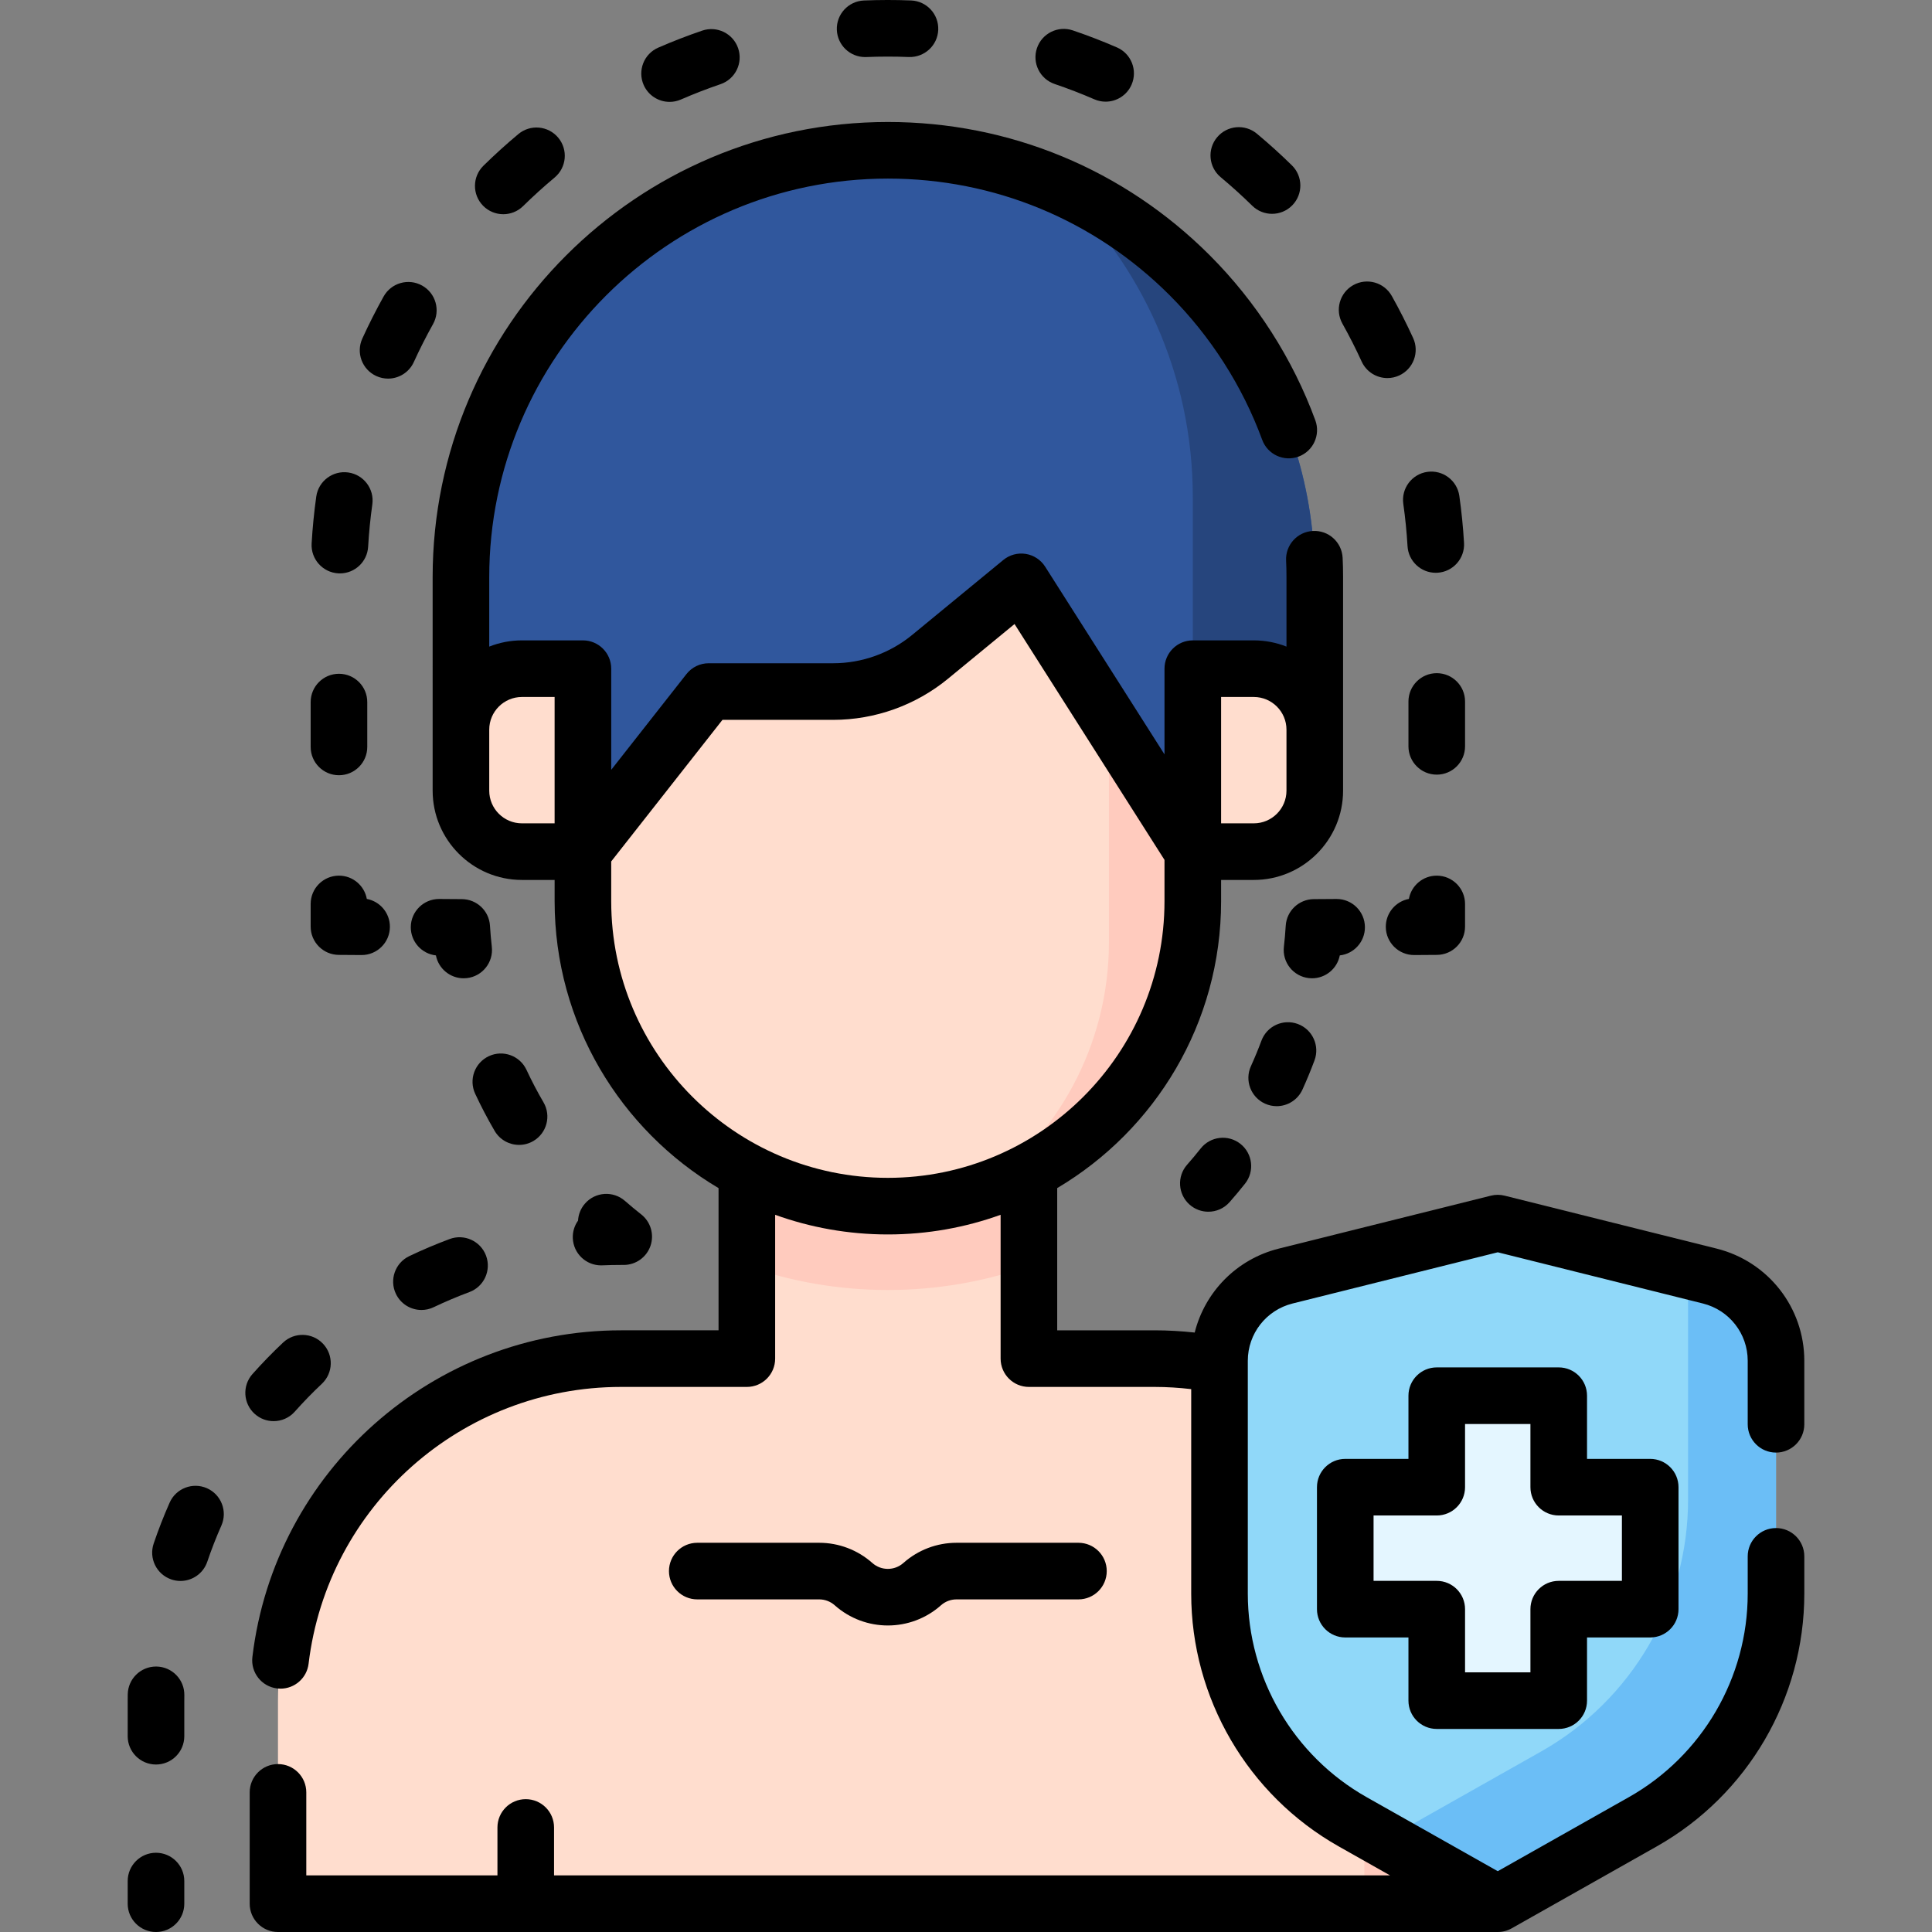 <svg id="Capa_1" enable-background="new 0 0 512 512" height="512" viewBox="0 0 512 512" width="512" xmlns="http://www.w3.org/2000/svg"><rect x="0" y="0" width="512" height="512" fill="#808080" stroke="none"/><g><g><g><path d="m306.003 360.047h-33.335v-50.508h-74.752v50.508h-33.336c-50.211 0-90.915 40.704-90.915 90.915v53.538h323.252v-53.539c0-50.21-40.704-90.914-90.914-90.914z" fill="#ffddce"/></g><g><path d="m332.245 363.898c18.023 16.613 29.316 40.416 29.316 66.86v73.742h35.356v-53.539c0-41.086-27.256-75.8-64.672-87.063z" fill="#ffcbbe"/></g><g><path d="m197.915 335.511c11.707 4.109 24.283 6.352 37.376 6.352s25.67-2.243 37.376-6.352v-25.973h-74.752z" fill="#ffcbbe"/></g><g><path d="m154.478 144.094v94.733c0 44.632 36.181 80.813 80.813 80.813s80.813-36.181 80.813-80.813v-94.733z" fill="#ffddce"/></g><g><path d="m293.881 144.094v105.53c0 27.56-13.806 51.885-34.87 66.471 33.056-10.136 57.093-40.892 57.093-77.268v-94.733z" fill="#ffcbbe"/></g><g><path d="m348.429 152.963v56.569l-32.325 16.163-45.457-71.499-24.172 19.876c-7.231 5.946-16.302 9.196-25.663 9.196h-32.998l-33.335 42.427-32.325-16.163v-56.569c0-62.484 50.654-113.138 113.138-113.138 62.484 0 113.137 50.654 113.137 113.138z" fill="#30579d"/></g><g><path d="m280.224 49.107c22.077 20.647 35.88 50.031 35.88 82.643v61.62h32.325v-40.407c0-46.517-28.077-86.471-68.205-103.856z" fill="#26457d"/></g><g><path d="m332.267 225.695h-16.163v-48.488h16.163c8.926 0 16.163 7.236 16.163 16.163v16.163c-.001 8.926-7.237 16.162-16.163 16.162z" fill="#ffddce"/></g><g><path d="m138.316 225.695h16.163v-48.488h-16.163c-8.926 0-16.163 7.236-16.163 16.163v16.163c0 8.926 7.236 16.162 16.163 16.162z" fill="#ffddce"/></g></g><g><g><path d="m396.917 504.5 38.464-21.724c21.798-12.311 35.278-35.407 35.278-60.441v-61.71c0-10.621-7.23-19.877-17.535-22.45l-56.207-14.03-56.207 14.03c-10.304 2.572-17.535 11.829-17.535 22.45v61.71c0 25.035 13.48 48.13 35.278 60.441z" fill="#90d8f9"/></g><g><path d="m453.124 338.175-5.769-1.44v60.71c0 27.633-14.879 53.125-38.94 66.715l-41.462 23.418 29.964 16.923 38.464-21.724c21.798-12.311 35.278-35.407 35.278-60.441v-61.71c0-10.622-7.23-19.879-17.535-22.451z" fill="#6bbef6"/></g><g><path d="m437.324 394.119h-24.244v-24.244h-32.325v24.244h-24.244v32.325h24.244v24.244h32.325v-24.244h24.244z" fill="#e4f6ff"/></g></g><g><path d="m41.34 491c-4.143 0-7.5 3.357-7.5 7.5v6c0 4.143 3.357 7.5 7.5 7.5s7.5-3.357 7.5-7.5v-6c0-4.143-3.357-7.5-7.5-7.5z"/><path d="m67.528 374.722c1.429 1.272 3.209 1.897 4.982 1.897 2.066 0 4.124-.85 5.605-2.515 2.277-2.559 4.693-5.043 7.181-7.385 3.016-2.839 3.159-7.585.32-10.602-2.839-3.016-7.586-3.158-10.602-.32-2.808 2.643-5.535 5.447-8.104 8.335-2.753 3.095-2.477 7.837.618 10.59z"/><path d="m54.846 394.396c-3.787-1.674-8.217.035-9.894 3.823-1.564 3.535-2.986 7.183-4.227 10.841-1.33 3.923.771 8.181 4.694 9.511.798.271 1.61.399 2.409.399 3.125 0 6.043-1.969 7.102-5.094 1.097-3.234 2.354-6.46 3.738-9.587 1.677-3.787-.034-8.217-3.822-9.893z"/><path d="m119.166 328.353c-3.623 1.347-7.226 2.873-10.709 4.535-3.738 1.783-5.323 6.26-3.539 9.998 1.286 2.696 3.973 4.272 6.773 4.272 1.083 0 2.183-.235 3.225-.733 3.083-1.471 6.271-2.82 9.477-4.012 3.883-1.443 5.86-5.762 4.417-9.644-1.443-3.881-5.764-5.861-9.644-4.416z"/><path d="m41.462 441.648c-.037-.001-.074-.001-.111-.001-4.091 0-7.438 3.286-7.497 7.391-.01.64-.014 1.281-.014 1.923v9.153c0 4.143 3.357 7.5 7.5 7.5s7.5-3.357 7.5-7.5v-9.153c0-.569.004-1.137.012-1.704.061-4.142-3.248-7.548-7.39-7.609z"/><path d="m159.614 335.327c1.632-.07 3.303-.105 4.966-.105h.713c3.197 0 6.042-2.026 7.088-5.047 1.045-3.021.061-6.373-2.452-8.349-1.466-1.152-2.918-2.357-4.316-3.58-3.119-2.728-7.857-2.411-10.583.708-1.147 1.312-1.756 2.911-1.844 4.526-.938 1.312-1.46 2.938-1.386 4.675.173 4.029 3.493 7.179 7.487 7.179.108 0 .217-.002.327-.007z"/><path d="m137.563 303.409c1.284 0 2.587-.33 3.775-1.024 3.577-2.09 4.783-6.683 2.694-10.259-1.63-2.79-3.146-5.687-4.509-8.608-1.75-3.754-6.214-5.378-9.967-3.629-3.754 1.75-5.379 6.213-3.629 9.967 1.557 3.339 3.29 6.648 5.151 9.835 1.396 2.387 3.906 3.718 6.485 3.718z"/><path d="m129.85 245.323c-.24-3.938-3.49-7.017-7.435-7.044l-5.999-.041c-.019 0-.035 0-.053 0-4.118 0-7.471 3.324-7.499 7.448-.026 3.876 2.891 7.084 6.658 7.505.684 3.526 3.785 6.066 7.353 6.066.283 0 .57-.017.858-.049 4.115-.469 7.072-4.186 6.604-8.301-.21-1.84-.374-3.719-.487-5.584z"/><path d="m89.776 253.056 6 .041h.053c4.118 0 7.471-3.324 7.499-7.448.025-3.688-2.615-6.772-6.118-7.425-.628-3.507-3.694-6.168-7.382-6.168-4.143 0-7.5 3.357-7.5 7.5v6c0 4.122 3.327 7.471 7.448 7.5z"/><path d="m229.262 15.123c.104 0 .208-.002.312-.006 3.713-.154 7.529-.156 11.277-.007 4.124.146 7.628-3.059 7.792-7.196.164-4.14-3.058-7.628-7.196-7.792-4.149-.166-8.374-.161-12.488.007-4.139.17-7.356 3.663-7.187 7.802.167 4.034 3.489 7.192 7.49 7.192z"/><path d="m360.852 95.808c1.26 2.757 3.98 4.385 6.826 4.385 1.042 0 2.103-.219 3.112-.681 3.768-1.722 5.426-6.171 3.704-9.938-1.723-3.771-3.625-7.518-5.653-11.139-2.024-3.613-6.594-4.898-10.209-2.877-3.613 2.024-4.901 6.595-2.877 10.209 1.829 3.264 3.543 6.643 5.097 10.041z"/><path d="m323.493 46.957c2.875 2.397 5.688 4.942 8.362 7.564 1.46 1.433 3.356 2.146 5.252 2.146 1.942 0 3.886-.751 5.354-2.248 2.901-2.957 2.855-7.705-.102-10.605-2.961-2.905-6.077-5.725-9.263-8.379-3.181-2.651-7.909-2.223-10.562.959s-2.223 7.911.959 10.563z"/><path d="m133.372 56.769c1.898 0 3.798-.716 5.258-2.151 2.666-2.621 5.477-5.169 8.354-7.572 3.18-2.655 3.604-7.385.948-10.564-2.655-3.178-7.386-3.603-10.563-.947-3.188 2.661-6.3 5.483-9.254 8.387s-2.994 7.652-.091 10.606c1.468 1.492 3.407 2.241 5.348 2.241z"/><path d="m279.5 22.262c3.548 1.203 7.086 2.568 10.516 4.058.973.422 1.985.622 2.982.622 2.897 0 5.656-1.688 6.884-4.516 1.649-3.799-.094-8.217-3.894-9.866-3.807-1.652-7.733-3.168-11.67-4.503-3.924-1.327-8.181.771-9.512 4.693-1.33 3.924.771 8.181 4.694 9.512z"/><path d="m177.45 27.001c.999 0 2.015-.201 2.989-.625 3.424-1.49 6.955-2.857 10.497-4.063 3.921-1.336 6.017-5.597 4.682-9.518s-5.599-6.014-9.518-4.682c-3.93 1.339-7.848 2.855-11.647 4.509-3.798 1.653-5.537 6.072-3.884 9.87 1.228 2.823 3.986 4.509 6.881 4.509z"/><path d="m89.641 151.944c.147.009.293.013.439.013 3.943 0 7.25-3.079 7.48-7.067.217-3.743.59-7.515 1.108-11.211.576-4.102-2.281-7.894-6.384-8.47-4.092-.572-7.894 2.281-8.47 6.384-.576 4.099-.989 8.281-1.229 12.432-.238 4.134 2.92 7.68 7.056 7.919z"/><path d="m99.732 99.658c1.009.46 2.066.678 3.106.678 2.848 0 5.571-1.631 6.829-4.391 1.554-3.408 3.267-6.792 5.092-10.058 2.021-3.616.728-8.186-2.888-10.206-3.618-2.023-8.187-.728-10.206 2.888-2.024 3.622-3.924 7.375-5.646 11.153-1.719 3.77-.056 8.218 3.713 9.936z"/><path d="m89.828 205.446c4.143 0 7.5-3.357 7.5-7.5v-11.889c0-4.143-3.357-7.5-7.5-7.5s-7.5 3.357-7.5 7.5v11.889c0 4.143 3.357 7.5 7.5 7.5z"/><path d="m388.254 185.898c0-4.143-3.357-7.5-7.5-7.5s-7.5 3.357-7.5 7.5v11.889c0 4.143 3.357 7.5 7.5 7.5s7.5-3.357 7.5-7.5z"/><path d="m371.89 133.526c.523 3.7.9 7.473 1.121 11.212.235 3.984 3.54 7.058 7.48 7.058.148 0 .299-.004.449-.013 4.135-.244 7.289-3.795 7.045-7.93-.245-4.145-.663-8.326-1.244-12.429-.58-4.101-4.373-6.954-8.477-6.375-4.099.581-6.954 4.376-6.374 8.477z"/><path d="m380.754 232.056c-3.688 0-6.754 2.661-7.382 6.168-3.503.652-6.144 3.737-6.118 7.425.028 4.124 3.381 7.448 7.499 7.448h.053l6-.041c4.121-.028 7.448-3.378 7.448-7.5v-6c0-4.143-3.357-7.5-7.5-7.5z"/><path d="m355.059 253.191c3.768-.42 6.686-3.629 6.659-7.504-.028-4.125-3.381-7.449-7.499-7.449-.018 0-.035 0-.053 0l-6 .041c-3.944.027-7.194 3.106-7.435 7.044-.113 1.865-.277 3.744-.487 5.585-.469 4.115 2.488 7.832 6.604 8.301.288.032.574.049.858.049 3.567 0 6.67-2.54 7.353-6.067z"/><path d="m335.236 292.475c1.006.456 2.059.672 3.095.672 2.853 0 5.579-1.636 6.835-4.402 1.147-2.529 2.22-5.13 3.189-7.729 1.446-3.882-.528-8.201-4.409-9.647-3.883-1.445-8.201.528-9.647 4.409-.848 2.277-1.788 4.555-2.793 6.769-1.712 3.77-.042 8.216 3.73 9.928z"/><path d="m328.731 303.139c-3.248-2.574-7.966-2.026-10.536 1.22-1.159 1.462-2.368 2.908-3.595 4.299-2.74 3.106-2.444 7.846.662 10.586 1.426 1.258 3.196 1.876 4.959 1.876 2.077 0 4.145-.858 5.627-2.538 1.4-1.588 2.781-3.238 4.103-4.906 2.573-3.248 2.026-7.965-1.22-10.537z"/><path d="m217.097 423.853c1.519 0 2.979.556 4.113 1.563 4.015 3.568 9.047 5.353 14.081 5.352 5.032 0 10.066-1.784 14.078-5.351 1.136-1.009 2.597-1.564 4.115-1.564h32.314c4.143 0 7.5-3.357 7.5-7.5s-3.357-7.5-7.5-7.5h-32.314c-5.195 0-10.194 1.9-14.08 5.353-2.345 2.087-5.884 2.085-8.229 0-3.883-3.451-8.883-5.353-14.079-5.353h-32.314c-4.143 0-7.5 3.357-7.5 7.5s3.357 7.5 7.5 7.5z"/><path d="m470.66 384.95c4.143 0 7.5-3.357 7.5-7.5v-16.83c0-14.081-9.548-26.305-23.224-29.727l-56.2-14.03c-1.191-.299-2.439-.299-3.633 0l-56.216 14.031c-11.171 2.798-19.58 11.48-22.28 22.247-3.518-.379-7.062-.592-10.608-.592h-25.83v-37.692c25.977-15.392 43.435-43.709 43.435-76.031v-5.632h8.663c13.047 0 23.662-10.615 23.662-23.663v-56.571c0-1.879-.039-3.56-.119-5.14-.21-4.136-3.712-7.321-7.87-7.11-4.137.21-7.32 3.733-7.11 7.87.067 1.324.1 2.757.1 4.38v18.396c-2.685-1.06-5.605-1.649-8.662-1.649h-16.163c-4.143 0-7.5 3.357-7.5 7.5v22.713l-31.628-49.747c-1.152-1.813-3.026-3.045-5.147-3.383-2.125-.337-4.286.249-5.945 1.613l-24.172 19.876c-5.873 4.829-13.296 7.489-20.899 7.489h-32.998c-2.302 0-4.476 1.057-5.897 2.866l-19.938 25.376v-26.803c0-4.143-3.357-7.5-7.5-7.5h-16.162c-3.059 0-5.98.59-8.666 1.651v-18.398c0-58.244 47.39-105.63 105.64-105.63 28.222 0 54.749 10.985 74.696 30.934 10.801 10.801 19.274 24.041 24.503 38.29 1.427 3.888 5.732 5.882 9.625 4.457 3.889-1.427 5.884-5.736 4.457-9.625-5.974-16.278-15.648-31.399-27.978-43.73-22.781-22.78-53.076-35.326-85.304-35.326-66.521 0-120.64 54.114-120.64 120.63l.003 56.572c0 13.048 10.615 23.663 23.663 23.663h8.662v5.632c0 32.325 17.46 60.644 43.441 76.035v37.688h-25.84c-49.78 0-91.78 37.216-97.696 86.567-.493 4.112 2.441 7.847 6.554 8.339.303.037.604.055.902.055 3.743 0 6.98-2.799 7.437-6.608 5.014-41.817 40.611-73.353 82.804-73.353h33.34c4.143 0 7.5-3.357 7.5-7.5v-38.114c9.335 3.366 19.392 5.205 29.872 5.205 10.482 0 20.542-1.84 29.878-5.207v38.116c0 4.143 3.357 7.5 7.5 7.5h33.328c3.239 0 6.474.21 9.68.583v54.198c0 27.685 14.975 53.35 39.083 66.981l13.617 7.688h-221.554v-12.703c0-4.143-3.357-7.5-7.5-7.5s-7.5 3.357-7.5 7.5v12.703h-50.657v-22c0-4.143-3.357-7.5-7.5-7.5s-7.5 3.357-7.5 7.5v29.5c0 4.143 3.357 7.5 7.5 7.5h323.25c1.271 0 2.544-.323 3.688-.97l38.462-21.721c24.111-13.627 39.09-39.292 39.09-66.98v-9.88c0-4.143-3.357-7.5-7.5-7.5s-7.5 3.357-7.5 7.5v9.88c0 22.289-12.059 42.95-31.469 53.92l-34.771 19.637-34.778-19.635c-19.406-10.973-31.462-31.635-31.462-53.922v-61.71c0-7.187 4.874-13.427 11.847-15.174l54.394-13.576 54.379 13.575c6.984 1.748 11.861 7.988 11.861 15.175v16.83c0 4.144 3.357 7.501 7.5 7.501zm-147.056-200.243h8.663c4.776 0 8.662 3.887 8.662 8.663v16.162c0 4.776-3.886 8.663-8.662 8.663h-8.663zm-193.951 24.825v-16.162c0-4.776 3.887-8.663 8.663-8.663h8.662v33.488h-8.662c-4.776 0-8.663-3.887-8.663-8.663zm32.325 29.295v-10.538l29.481-37.521h29.353c11.07 0 21.876-3.872 30.427-10.903l17.626-14.493 39.739 62.505v10.95c0 40.425-32.888 73.313-73.313 73.313s-73.313-32.888-73.313-73.313z"/><path d="m380.754 458.188h32.325c4.143 0 7.5-3.357 7.5-7.5v-16.744h16.744c4.143 0 7.5-3.357 7.5-7.5v-32.325c0-4.143-3.357-7.5-7.5-7.5h-16.743v-16.744c0-4.143-3.357-7.5-7.5-7.5h-32.325c-4.143 0-7.5 3.357-7.5 7.5v16.744h-16.745c-4.143 0-7.5 3.357-7.5 7.5v32.325c0 4.143 3.357 7.5 7.5 7.5h16.744v16.744c0 4.143 3.358 7.5 7.5 7.5zm-16.744-39.244v-17.325h16.744c4.143 0 7.5-3.357 7.5-7.5v-16.744h17.325v16.744c0 4.143 3.357 7.5 7.5 7.5h16.744v17.325h-16.743c-4.143 0-7.5 3.357-7.5 7.5v16.744h-17.325v-16.744c0-4.143-3.357-7.5-7.5-7.5z"/></g></g></svg>